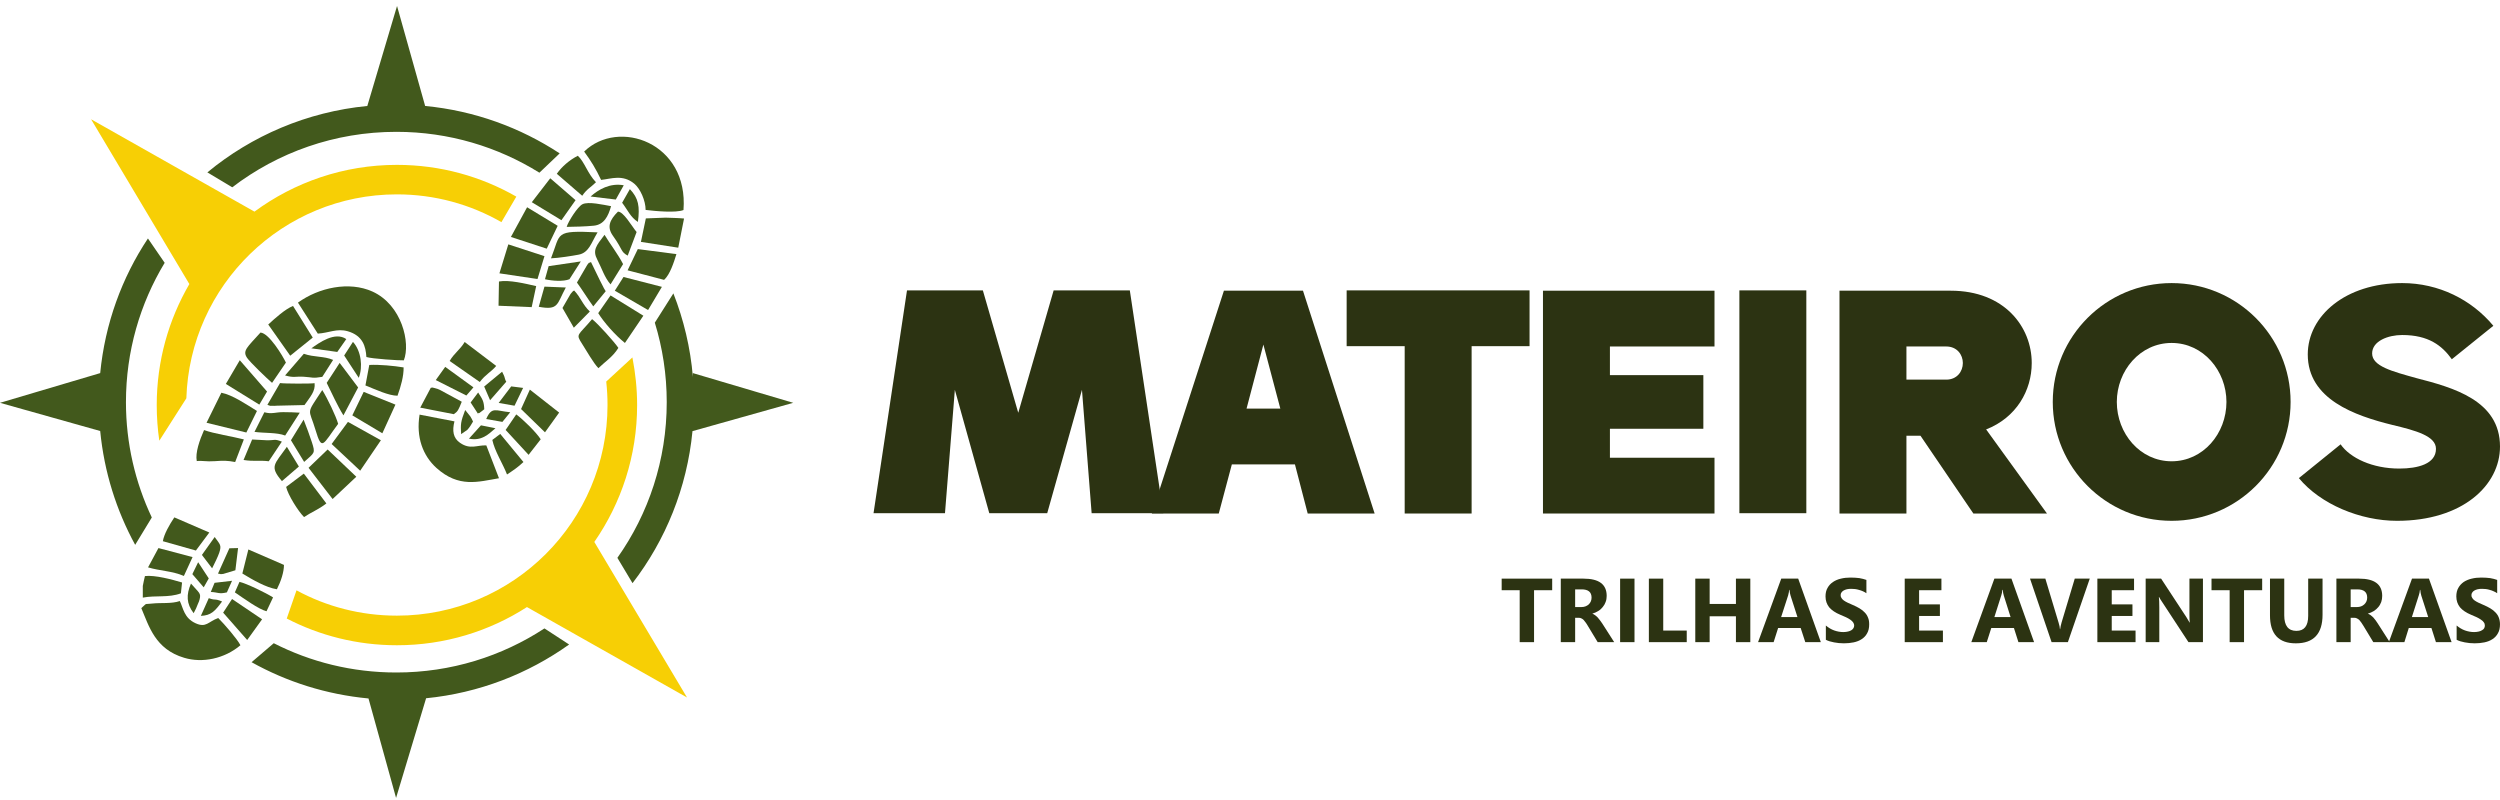 <svg width="150" height="48" viewBox="0 0 150 48" fill="none" xmlns="http://www.w3.org/2000/svg">
<path d="M65.498 30.792H69.797L67.789 17.423H63.219L61.095 24.767L58.971 17.423H54.42L52.412 30.792H56.699L57.291 23.39L59.357 30.792H62.833L64.918 23.39L65.498 30.792Z" fill="#2C3312"/>
<path d="M77.696 27.863L78.462 30.811H82.478L78.179 17.442H73.435L69.109 30.811H73.126L73.911 27.863H77.696ZM74.793 24.516L75.803 20.674L76.82 24.516H74.793Z" fill="#2C3312"/>
<path d="M91.773 20.77V17.423H80.799V20.77H84.281V30.811H88.297V20.77H91.773Z" fill="#2C3312"/>
<path d="M96.595 20.789H102.87V17.442H92.578V30.811H102.87V27.464H96.595V25.726H102.201V22.508H96.595V20.789Z" fill="#2C3312"/>
<path d="M104.363 17.423V30.792H108.38V17.423H104.363Z" fill="#2C3312"/>
<path d="M115.229 26.145L118.402 30.811H122.818L119.168 25.765C120.983 25.057 121.904 23.428 121.904 21.781C121.904 19.624 120.275 17.442 117.044 17.442H110.369V30.811H114.386V26.145H115.229ZM114.386 22.778V20.789H116.774C117.424 20.789 117.771 21.285 117.771 21.781C117.771 22.283 117.424 22.778 116.774 22.778H114.386Z" fill="#2C3312"/>
<path d="M130.298 16.985C126.359 16.985 123.166 20.178 123.166 24.117C123.166 28.056 126.359 31.249 130.298 31.249C134.237 31.249 137.436 28.056 137.436 24.117C137.436 20.178 134.237 16.985 130.298 16.985ZM127.009 24.117C127.009 22.244 128.405 20.577 130.298 20.577C132.19 20.577 133.587 22.244 133.587 24.117C133.587 26.01 132.19 27.677 130.298 27.677C128.405 27.677 127.009 26.01 127.009 24.117Z" fill="#2C3312"/>
<path d="M144.13 20.101C145.714 20.101 146.518 20.732 147.11 21.555L149.601 19.547C148.295 17.977 146.325 16.985 144.13 16.985C140.725 16.985 138.466 18.955 138.466 21.266C138.466 23.963 141.298 24.941 143.538 25.495C144.967 25.836 146.158 26.164 146.158 26.93C146.158 27.831 145.083 28.114 143.956 28.114C142.347 28.114 141.008 27.483 140.436 26.66L137.932 28.687C139.232 30.258 141.62 31.249 143.821 31.249C147.76 31.249 150 29.112 150 26.795C150 24.021 147.188 23.255 144.967 22.682C143.538 22.283 142.328 21.974 142.328 21.208C142.328 20.461 143.287 20.101 144.13 20.101Z" fill="#2C3312"/>
<path fill-rule="evenodd" clip-rule="evenodd" d="M25.509 6.358C28.469 6.642 31.218 7.652 33.58 9.203L32.364 10.362C29.872 8.811 26.931 7.91 23.784 7.91C20.076 7.91 16.665 9.152 13.935 11.237L12.442 10.343C15.1 8.148 18.415 6.712 22.039 6.358L23.822 0.359L25.509 6.358ZM25.566 41.895L23.764 47.875L22.11 41.908C19.58 41.67 17.205 40.91 15.094 39.732L16.426 38.593C18.634 39.72 21.132 40.35 23.784 40.35C27.06 40.35 30.111 39.378 32.666 37.705L34.147 38.67C31.681 40.428 28.746 41.58 25.566 41.895ZM8.11 32.691C6.984 30.625 6.25 28.32 6.012 25.861L0 24.169L6.012 22.386C6.301 19.418 7.312 16.663 8.876 14.308L9.88 15.769C8.406 18.208 7.557 21.073 7.557 24.13C7.557 26.608 8.117 28.951 9.108 31.049L8.11 32.691ZM41.574 22.386V22.617C41.426 20.86 41.021 19.18 40.403 17.603L39.289 19.36C39.753 20.867 40.004 22.469 40.004 24.13C40.004 27.606 38.91 30.831 37.043 33.47L37.951 34.989C39.933 32.414 41.22 29.279 41.549 25.868L47.593 24.169L41.574 22.386Z" fill="#42591C"/>
<path fill-rule="evenodd" clip-rule="evenodd" d="M23.816 9.892C26.423 9.892 28.869 10.587 30.98 11.797L30.085 13.329C28.238 12.267 26.094 11.662 23.816 11.662C16.967 11.662 11.393 17.107 11.181 23.898L9.559 26.441C9.456 25.745 9.404 25.031 9.404 24.303C9.404 21.658 10.118 19.18 11.361 17.043L5.465 7.156L11.921 10.806L15.268 12.698C17.662 10.935 20.617 9.892 23.816 9.892ZM36.374 22.894L37.944 21.446C38.124 22.372 38.227 23.325 38.227 24.303C38.227 27.355 37.275 30.187 35.659 32.517L41.221 41.85L31.617 36.424C29.371 37.872 26.686 38.715 23.816 38.715C21.428 38.715 19.181 38.136 17.205 37.112L17.791 35.42C19.58 36.392 21.634 36.939 23.816 36.939C30.793 36.939 36.451 31.281 36.451 24.303C36.451 23.827 36.425 23.357 36.374 22.894Z" fill="#F7CF05"/>
<path fill-rule="evenodd" clip-rule="evenodd" d="M35.049 9.094C35.448 9.635 35.757 10.137 36.066 10.794C36.652 10.736 37.36 10.44 38.061 11.025C38.422 11.328 38.737 12.042 38.737 12.596C39.316 12.667 40.559 12.783 41.009 12.602C41.325 8.554 37.115 7.086 35.049 9.094Z" fill="#42591C"/>
<path fill-rule="evenodd" clip-rule="evenodd" d="M25.175 24.877C24.956 26.229 25.369 27.336 26.186 28.076C27.531 29.286 28.696 28.906 29.939 28.694L29.179 26.724C28.625 26.698 28.213 26.995 27.602 26.57C27.184 26.28 27.126 25.849 27.267 25.282L25.175 24.877Z" fill="#42591C"/>
<path fill-rule="evenodd" clip-rule="evenodd" d="M35.893 18.788C36.221 19.322 36.903 20.101 37.495 20.578L38.602 18.943L36.633 17.726L35.893 18.788Z" fill="#42591C"/>
<path fill-rule="evenodd" clip-rule="evenodd" d="M30.654 14.218L32.804 14.92L33.461 13.549L31.626 12.435L30.654 14.218Z" fill="#42591C"/>
<path fill-rule="evenodd" clip-rule="evenodd" d="M29.965 16.4L32.25 16.741L32.668 15.37L30.499 14.662L29.965 16.4Z" fill="#42591C"/>
<path fill-rule="evenodd" clip-rule="evenodd" d="M38.751 13.104L38.455 14.514L40.695 14.861L41.043 13.111C40.637 13.072 40.309 13.078 39.935 13.059L38.751 13.104Z" fill="#42591C"/>
<path fill-rule="evenodd" clip-rule="evenodd" d="M35.904 22.09C36.246 21.749 36.78 21.408 37.102 20.873C36.864 20.519 35.866 19.406 35.525 19.148C34.675 20.165 34.527 20.011 34.92 20.622C35.177 21.021 35.608 21.788 35.904 22.09Z" fill="#42591C"/>
<path fill-rule="evenodd" clip-rule="evenodd" d="M38.268 14.945L37.656 16.219L39.845 16.792C40.199 16.477 40.431 15.743 40.585 15.247L38.268 14.945Z" fill="#42591C"/>
<path fill-rule="evenodd" clip-rule="evenodd" d="M31.908 12.132L33.685 13.213L34.534 12.01L33.015 10.697L31.908 12.132Z" fill="#42591C"/>
<path fill-rule="evenodd" clip-rule="evenodd" d="M26.979 21.659L28.787 22.92C29.135 22.457 29.476 22.315 29.772 21.955L27.88 20.52C27.609 20.983 27.255 21.183 26.979 21.659Z" fill="#42591C"/>
<path fill-rule="evenodd" clip-rule="evenodd" d="M29.938 16.889L29.912 18.344L31.901 18.428L32.171 17.166C31.521 17.018 30.549 16.78 29.938 16.889Z" fill="#42591C"/>
<path fill-rule="evenodd" clip-rule="evenodd" d="M37.41 16.619L36.889 17.443L38.884 18.602L39.714 17.211L37.41 16.619Z" fill="#42591C"/>
<path fill-rule="evenodd" clip-rule="evenodd" d="M33.06 15.499C33.492 15.486 34.348 15.351 34.715 15.28C35.339 15.164 35.474 14.566 35.854 13.941C33.228 13.819 33.666 13.967 33.06 15.499Z" fill="#42591C"/>
<path fill-rule="evenodd" clip-rule="evenodd" d="M33.408 10.427L34.934 11.746C35.211 11.334 35.449 11.244 35.758 10.935C35.243 10.394 35.075 9.719 34.67 9.345C34.168 9.603 33.711 9.995 33.408 10.427Z" fill="#42591C"/>
<path fill-rule="evenodd" clip-rule="evenodd" d="M31.264 24.543L32.699 25.939L33.549 24.755L31.791 23.377L31.264 24.543Z" fill="#42591C"/>
<path fill-rule="evenodd" clip-rule="evenodd" d="M34 13.613C34.457 13.606 35.12 13.593 35.622 13.542C36.24 13.484 36.491 12.982 36.665 12.37C36.195 12.287 35.3 12.074 34.946 12.255C34.657 12.403 34.096 13.284 34 13.613Z" fill="#42591C"/>
<path fill-rule="evenodd" clip-rule="evenodd" d="M36.632 17.063L37.385 15.847C37.089 15.261 36.574 14.598 36.272 14.089C35.77 14.746 35.538 15.016 35.84 15.583C36.111 16.104 36.265 16.638 36.632 17.063Z" fill="#42591C"/>
<path fill-rule="evenodd" clip-rule="evenodd" d="M30.338 25.797L31.715 27.29L32.443 26.357C32.172 25.932 31.368 25.153 30.975 24.864L30.338 25.797Z" fill="#42591C"/>
<path fill-rule="evenodd" clip-rule="evenodd" d="M37.076 12.699C36.574 13.201 36.407 13.626 36.767 14.134C37.398 15.016 37.224 15.093 37.662 15.338L38.196 13.922C37.9 13.561 37.405 12.686 37.076 12.699Z" fill="#42591C"/>
<path fill-rule="evenodd" clip-rule="evenodd" d="M25.846 23.268L25.215 24.459L27.23 24.851C27.468 24.69 27.506 24.6 27.706 24.105L26.386 23.39C26.309 23.351 26.2 23.313 26.116 23.294C25.878 23.236 25.994 23.248 25.846 23.268Z" fill="#42591C"/>
<path fill-rule="evenodd" clip-rule="evenodd" d="M34.617 16.953C34.9 17.333 35.3 17.983 35.596 18.383L36.342 17.475C36.297 17.417 36.168 17.172 36.111 17.05C36.072 16.973 36.014 16.863 35.995 16.825L35.46 15.724C35.235 15.84 35.422 15.666 35.235 15.892L34.617 16.953Z" fill="#42591C"/>
<path fill-rule="evenodd" clip-rule="evenodd" d="M29.539 26.396C29.681 27.072 30.176 27.831 30.421 28.469C30.762 28.243 31.052 28.057 31.406 27.722L30.015 26.036L29.539 26.396Z" fill="#42591C"/>
<path fill-rule="evenodd" clip-rule="evenodd" d="M33.748 18.479L34.43 19.663L35.389 18.691C34.945 18.267 34.874 17.887 34.45 17.43C34.379 17.481 34.417 17.41 34.231 17.642L33.748 18.479Z" fill="#42591C"/>
<path fill-rule="evenodd" clip-rule="evenodd" d="M26.146 22.804L27.981 23.731L28.406 23.242L26.713 22.013L26.146 22.804Z" fill="#42591C"/>
<path fill-rule="evenodd" clip-rule="evenodd" d="M32.918 15.969L32.699 16.754C33.143 16.857 33.8 16.902 34.167 16.754L34.849 15.685L32.918 15.969Z" fill="#42591C"/>
<path fill-rule="evenodd" clip-rule="evenodd" d="M32.667 17.198L32.326 18.408C33.523 18.627 33.401 18.267 33.948 17.25L32.667 17.198Z" fill="#42591C"/>
<path fill-rule="evenodd" clip-rule="evenodd" d="M37.328 12.165C37.663 12.602 37.824 13.027 38.274 13.317C38.397 12.39 38.313 11.894 37.792 11.347L37.328 12.165Z" fill="#42591C"/>
<path fill-rule="evenodd" clip-rule="evenodd" d="M35.435 11.791L36.948 11.972L37.425 11.116C36.594 10.967 35.912 11.367 35.435 11.791Z" fill="#42591C"/>
<path fill-rule="evenodd" clip-rule="evenodd" d="M29.051 23.191L29.405 24.014L30.377 22.901C30.325 22.849 30.267 22.618 30.267 22.611C30.254 22.592 30.248 22.553 30.235 22.527L30.126 22.302L29.051 23.191Z" fill="#42591C"/>
<path fill-rule="evenodd" clip-rule="evenodd" d="M30.673 23.184L29.92 24.175L30.872 24.343L31.387 23.274L30.673 23.184Z" fill="#42591C"/>
<path fill-rule="evenodd" clip-rule="evenodd" d="M28.137 26.319C28.896 26.473 29.289 26.074 29.727 25.694L28.858 25.52L28.137 26.319Z" fill="#42591C"/>
<path fill-rule="evenodd" clip-rule="evenodd" d="M29.172 25.141L30.144 25.314L30.614 24.735C29.732 24.651 29.513 24.368 29.172 25.141Z" fill="#42591C"/>
<path fill-rule="evenodd" clip-rule="evenodd" d="M27.667 26.048L28.04 25.791C28.182 25.636 28.272 25.482 28.381 25.295C28.31 25.154 28.317 25.134 28.22 24.986L27.911 24.6C27.634 25.321 27.634 25.443 27.667 26.048Z" fill="#42591C"/>
<path fill-rule="evenodd" clip-rule="evenodd" d="M28.238 24.149L28.734 24.909C28.618 24.78 28.747 24.754 28.747 24.793L29.056 24.555C29.036 24.066 28.953 23.963 28.689 23.551L28.238 24.149Z" fill="#42591C"/>
<path fill-rule="evenodd" clip-rule="evenodd" d="M17.877 18.157L19.068 20.017C19.737 19.978 20.213 19.689 20.864 19.875C21.771 20.139 21.945 20.789 21.983 21.42C22.312 21.529 23.979 21.633 24.23 21.62C24.642 20.577 24.114 18.298 22.35 17.494C20.941 16.857 19.126 17.256 17.877 18.157Z" fill="#42591C"/>
<path fill-rule="evenodd" clip-rule="evenodd" d="M10.789 36.063C10.287 36.237 9.644 36.154 9.141 36.212C8.607 36.276 8.871 36.147 8.479 36.488C8.936 37.563 9.309 38.953 11.053 39.468C12.141 39.797 13.467 39.526 14.426 38.715C14.233 38.336 13.473 37.46 13.094 37.081C12.489 37.299 12.373 37.685 11.736 37.396C11.04 37.081 10.995 36.482 10.789 36.063Z" fill="#42591C"/>
<path fill-rule="evenodd" clip-rule="evenodd" d="M20.877 25.314L19.898 26.64L21.611 28.243L22.853 26.415L20.877 25.314Z" fill="#42591C"/>
<path fill-rule="evenodd" clip-rule="evenodd" d="M13.281 23.564L12.393 25.366L14.781 25.951L15.418 24.658C14.774 24.259 13.944 23.692 13.281 23.564Z" fill="#42591C"/>
<path fill-rule="evenodd" clip-rule="evenodd" d="M18.514 28.069L19.956 29.942L21.378 28.604L19.659 26.969L18.514 28.069Z" fill="#42591C"/>
<path fill-rule="evenodd" clip-rule="evenodd" d="M16.094 19.47L17.413 21.343L18.765 20.255L17.581 18.356C17.098 18.556 16.525 19.077 16.094 19.47Z" fill="#42591C"/>
<path fill-rule="evenodd" clip-rule="evenodd" d="M15.629 19.953C14.825 20.847 14.535 21.04 14.825 21.472C14.998 21.729 16.041 22.733 16.324 22.971L17.155 21.755C16.974 21.369 16.144 19.985 15.629 19.953Z" fill="#42591C"/>
<path fill-rule="evenodd" clip-rule="evenodd" d="M12.243 25.804C11.973 26.415 11.709 27.168 11.806 27.664C12.147 27.625 12.366 27.709 12.887 27.67C13.428 27.632 13.64 27.632 14.11 27.722L14.631 26.364C13.923 26.183 12.842 26.023 12.243 25.804Z" fill="#42591C"/>
<path fill-rule="evenodd" clip-rule="evenodd" d="M14.902 32.968L14.541 34.41C15.12 34.764 15.963 35.259 16.614 35.356C16.858 34.873 17.038 34.326 17.038 33.895L14.902 32.968Z" fill="#42591C"/>
<path fill-rule="evenodd" clip-rule="evenodd" d="M21.821 23.512L21.139 24.922L22.941 25.997L23.726 24.278L21.821 23.512Z" fill="#42591C"/>
<path fill-rule="evenodd" clip-rule="evenodd" d="M17.168 29.215C17.271 29.679 17.889 30.676 18.243 31.024C18.674 30.734 19.099 30.58 19.582 30.206L18.23 28.417L17.168 29.215Z" fill="#42591C"/>
<path fill-rule="evenodd" clip-rule="evenodd" d="M22.157 21.897L21.926 23.126C22.55 23.377 23.31 23.738 23.85 23.744C24.056 23.178 24.224 22.566 24.217 22.045C23.644 21.948 22.737 21.864 22.157 21.897Z" fill="#42591C"/>
<path fill-rule="evenodd" clip-rule="evenodd" d="M10.46 31.043C10.171 31.474 9.842 32.047 9.771 32.472L11.754 33.032L12.559 31.951L10.46 31.043Z" fill="#42591C"/>
<path fill-rule="evenodd" clip-rule="evenodd" d="M20.289 25.43C20.16 24.973 19.651 23.911 19.336 23.403C18.332 24.941 18.525 24.433 18.93 25.797C19.323 27.098 19.362 26.679 20.289 25.43Z" fill="#42591C"/>
<path fill-rule="evenodd" clip-rule="evenodd" d="M13.551 23.036L15.559 24.278L16.023 23.493L14.387 21.613L13.551 23.036Z" fill="#42591C"/>
<path fill-rule="evenodd" clip-rule="evenodd" d="M19.602 22.972C19.904 23.577 20.239 24.336 20.606 24.922L21.488 23.248L20.38 21.774L19.602 22.972Z" fill="#42591C"/>
<path fill-rule="evenodd" clip-rule="evenodd" d="M16.802 22.984L16.043 24.291C16.371 24.393 16.056 24.336 16.339 24.349C16.474 24.355 16.448 24.349 16.609 24.342L18.27 24.303C18.624 23.795 18.933 23.467 18.875 22.99C18.682 23.029 17.034 23.023 16.802 22.984Z" fill="#42591C"/>
<path fill-rule="evenodd" clip-rule="evenodd" d="M13.923 35.941L13.389 36.759L14.831 38.4L15.725 37.158L13.923 35.941Z" fill="#42591C"/>
<path fill-rule="evenodd" clip-rule="evenodd" d="M9.507 32.884L8.883 34.042C9.584 34.255 10.331 34.255 11.033 34.557L11.554 33.425L9.507 32.884Z" fill="#42591C"/>
<path fill-rule="evenodd" clip-rule="evenodd" d="M18.23 21.227L17.104 22.527C17.657 22.682 17.715 22.572 18.23 22.605C18.771 22.637 18.732 22.714 19.337 22.611L19.987 21.594C19.427 21.356 18.854 21.446 18.23 21.227Z" fill="#42591C"/>
<path fill-rule="evenodd" clip-rule="evenodd" d="M15.862 24.735L15.27 25.913C15.881 25.997 16.608 25.939 17.11 26.132L17.986 24.761C17.696 24.735 17.323 24.735 17.007 24.729C16.557 24.722 16.306 24.864 15.862 24.735Z" fill="#42591C"/>
<path fill-rule="evenodd" clip-rule="evenodd" d="M8.697 34.564C8.658 34.75 8.601 34.943 8.568 35.156V35.857C9.341 35.709 10.113 35.877 10.853 35.6L10.924 34.95C10.326 34.77 9.296 34.493 8.697 34.564Z" fill="#42591C"/>
<path fill-rule="evenodd" clip-rule="evenodd" d="M15.128 26.37L14.613 27.599C15.257 27.702 15.566 27.605 16.126 27.676L16.911 26.498C16.428 26.312 16.531 26.428 15.991 26.415C15.72 26.402 15.36 26.376 15.128 26.37Z" fill="#42591C"/>
<path fill-rule="evenodd" clip-rule="evenodd" d="M14.369 34.912L14.092 35.542C14.594 35.884 15.521 36.559 15.991 36.675L16.383 35.845C15.952 35.568 14.761 34.995 14.369 34.912Z" fill="#42591C"/>
<path fill-rule="evenodd" clip-rule="evenodd" d="M17.457 26.415L18.249 27.715C18.88 27.149 18.931 27.207 18.712 26.531C18.558 26.055 18.403 25.662 18.217 25.179L17.457 26.415Z" fill="#42591C"/>
<path fill-rule="evenodd" clip-rule="evenodd" d="M16.916 28.867L17.933 27.992L17.212 26.808C16.466 27.876 16.15 27.966 16.916 28.867Z" fill="#42591C"/>
<path fill-rule="evenodd" clip-rule="evenodd" d="M20.65 21.33L21.526 22.669C21.783 22.012 21.674 21.06 21.178 20.513L20.65 21.33Z" fill="#42591C"/>
<path fill-rule="evenodd" clip-rule="evenodd" d="M18.68 20.899L20.237 21.117L20.778 20.345C20.096 19.875 19.156 20.564 18.68 20.899Z" fill="#42591C"/>
<path fill-rule="evenodd" clip-rule="evenodd" d="M13.762 32.897L13.08 34.416C13.408 34.467 13.112 34.454 13.396 34.435L14.123 34.216L14.284 32.884L13.762 32.897Z" fill="#42591C"/>
<path fill-rule="evenodd" clip-rule="evenodd" d="M12.115 33.296L12.727 34.1C12.868 33.823 13.074 33.405 13.158 33.154C13.306 32.703 13.203 32.671 12.881 32.221L12.115 33.296Z" fill="#42591C"/>
<path fill-rule="evenodd" clip-rule="evenodd" d="M11.619 36.791C11.741 36.565 11.793 36.45 11.876 36.231C11.921 36.128 11.96 36.05 11.979 35.954C12.069 35.581 11.954 35.587 11.458 35.014C11.168 35.684 11.181 36.224 11.619 36.791Z" fill="#42591C"/>
<path fill-rule="evenodd" clip-rule="evenodd" d="M11.541 34.448L12.223 35.24L12.526 34.705L11.889 33.733L11.541 34.448Z" fill="#42591C"/>
<path fill-rule="evenodd" clip-rule="evenodd" d="M12.527 35.89L12.051 36.952C12.662 36.926 12.887 36.681 13.325 36.089C12.817 35.883 13.003 36.057 12.527 35.89Z" fill="#42591C"/>
<path fill-rule="evenodd" clip-rule="evenodd" d="M12.874 34.969L12.648 35.516C13.099 35.542 13.138 35.658 13.614 35.542L13.923 34.847L12.874 34.969Z" fill="#42591C"/>
<path d="M93.131 35.413H92.043V38.529H91.181V35.413H90.1V34.718H93.131V35.413Z" fill="#2C3312"/>
<path d="M96.852 38.529H95.861L95.269 37.55C95.224 37.473 95.185 37.409 95.14 37.351C95.101 37.293 95.056 37.241 95.017 37.196C94.979 37.158 94.934 37.126 94.889 37.106C94.844 37.081 94.792 37.068 94.741 37.068H94.509V38.529H93.647V34.718H95.011C95.938 34.718 96.401 35.059 96.401 35.755C96.401 35.883 96.382 36.006 96.337 36.121C96.298 36.231 96.24 36.334 96.163 36.424C96.092 36.514 96.002 36.598 95.893 36.662C95.79 36.727 95.674 36.778 95.545 36.817V36.823C95.597 36.842 95.655 36.874 95.706 36.913C95.764 36.952 95.809 36.997 95.861 37.048C95.912 37.106 95.957 37.164 96.002 37.222C96.047 37.286 96.092 37.344 96.131 37.402L96.852 38.529ZM94.509 35.362V36.424H94.882C95.062 36.424 95.211 36.366 95.326 36.263C95.436 36.154 95.494 36.019 95.494 35.858C95.494 35.523 95.294 35.362 94.895 35.362H94.509Z" fill="#2C3312"/>
<path d="M98.07 38.529H97.207V34.718H98.07V38.529Z" fill="#2C3312"/>
<path d="M101.204 38.529H98.932V34.718H99.794V37.834H101.204V38.529Z" fill="#2C3312"/>
<path d="M105.019 38.529H104.156V36.977H102.579V38.529H101.717V34.718H102.579V36.237H104.156V34.718H105.019V38.529Z" fill="#2C3312"/>
<path d="M109.25 38.529H108.317L108.04 37.679H106.688L106.418 38.529H105.484L106.875 34.718H107.892L109.25 38.529ZM107.847 37.023L107.435 35.742C107.402 35.645 107.383 35.529 107.37 35.394H107.351C107.338 35.51 107.319 35.619 107.287 35.729L106.868 37.023H107.847Z" fill="#2C3312"/>
<path d="M109.551 38.387V37.531C109.705 37.66 109.872 37.763 110.053 37.827C110.233 37.891 110.413 37.924 110.6 37.924C110.709 37.924 110.806 37.911 110.883 37.891C110.967 37.872 111.031 37.846 111.089 37.808C111.14 37.776 111.179 37.737 111.205 37.692C111.237 37.64 111.25 37.589 111.25 37.537C111.25 37.46 111.224 37.396 111.185 37.338C111.14 37.28 111.082 37.222 111.012 37.177C110.934 37.126 110.851 37.074 110.748 37.029C110.645 36.984 110.535 36.939 110.42 36.887C110.123 36.765 109.898 36.611 109.75 36.437C109.608 36.257 109.531 36.038 109.531 35.787C109.531 35.587 109.57 35.413 109.654 35.272C109.731 35.13 109.84 35.014 109.982 34.918C110.117 34.828 110.278 34.757 110.458 34.718C110.638 34.673 110.831 34.654 111.031 34.654C111.231 34.654 111.404 34.667 111.559 34.686C111.713 34.712 111.855 34.75 111.984 34.795V35.594C111.919 35.548 111.848 35.51 111.778 35.478C111.7 35.446 111.623 35.413 111.539 35.394C111.462 35.368 111.385 35.355 111.301 35.343C111.224 35.336 111.153 35.33 111.082 35.33C110.979 35.33 110.896 35.336 110.812 35.355C110.735 35.375 110.664 35.401 110.613 35.433C110.555 35.465 110.516 35.51 110.484 35.555C110.452 35.6 110.439 35.651 110.439 35.709C110.439 35.78 110.452 35.832 110.49 35.883C110.522 35.935 110.568 35.986 110.632 36.031C110.696 36.076 110.767 36.115 110.857 36.16C110.947 36.205 111.05 36.25 111.16 36.295C111.314 36.359 111.449 36.43 111.572 36.501C111.694 36.572 111.797 36.656 111.881 36.746C111.971 36.836 112.035 36.939 112.08 37.055C112.132 37.17 112.151 37.306 112.151 37.46C112.151 37.673 112.112 37.853 112.029 37.994C111.951 38.142 111.842 38.258 111.7 38.349C111.565 38.439 111.404 38.503 111.218 38.542C111.037 38.58 110.844 38.599 110.638 38.599C110.426 38.599 110.226 38.58 110.04 38.542C109.853 38.509 109.686 38.458 109.551 38.387Z" fill="#2C3312"/>
<path d="M116.575 38.529H114.283V34.718H116.485V35.413H115.146V36.263H116.394V36.958H115.146V37.834H116.575V38.529Z" fill="#2C3312"/>
<path d="M122.045 38.529H121.105L120.835 37.679H119.477L119.206 38.529H118.279L119.663 34.718H120.687L122.045 38.529ZM120.635 37.023L120.23 35.742C120.197 35.645 120.178 35.529 120.165 35.394H120.139C120.133 35.51 120.114 35.619 120.075 35.729L119.663 37.023H120.635Z" fill="#2C3312"/>
<path d="M125.386 34.718L124.073 38.529H123.095L121.801 34.718H122.721L123.519 37.37C123.564 37.512 123.59 37.641 123.597 37.75H123.609C123.622 37.634 123.655 37.499 123.693 37.357L124.485 34.718H125.386Z" fill="#2C3312"/>
<path d="M128.133 38.529H125.842V34.718H128.043V35.413H126.704V36.263H127.947V36.958H126.704V37.834H128.133V38.529Z" fill="#2C3312"/>
<path d="M132.177 38.529H131.308L129.738 36.134C129.641 35.993 129.577 35.89 129.545 35.819H129.532C129.551 35.954 129.558 36.16 129.558 36.437V38.529H128.74V34.718H129.667L131.186 37.035C131.251 37.145 131.315 37.248 131.373 37.351H131.386C131.373 37.261 131.366 37.087 131.366 36.823V34.718H132.177V38.529Z" fill="#2C3312"/>
<path d="M135.73 35.413H134.642V38.529H133.779V35.413H132.691V34.718H135.73V35.413Z" fill="#2C3312"/>
<path d="M139.353 36.881C139.353 38.027 138.819 38.6 137.75 38.6C136.714 38.6 136.199 38.04 136.199 36.92V34.718H137.055V36.926C137.055 37.544 137.3 37.853 137.783 37.853C138.253 37.853 138.491 37.557 138.491 36.958V34.718H139.353V36.881Z" fill="#2C3312"/>
<path d="M143.383 38.529H142.398L141.806 37.55C141.761 37.473 141.716 37.409 141.677 37.351C141.632 37.293 141.593 37.241 141.555 37.196C141.51 37.158 141.464 37.126 141.419 37.106C141.374 37.081 141.329 37.068 141.271 37.068H141.04V38.529H140.184V34.718H141.542C142.469 34.718 142.932 35.059 142.932 35.755C142.932 35.883 142.913 36.006 142.874 36.121C142.829 36.231 142.778 36.334 142.7 36.424C142.623 36.514 142.533 36.598 142.43 36.662C142.327 36.727 142.205 36.778 142.076 36.817V36.823C142.134 36.842 142.185 36.874 142.243 36.913C142.295 36.952 142.346 36.997 142.398 37.048C142.449 37.106 142.494 37.164 142.539 37.222C142.584 37.286 142.623 37.344 142.662 37.402L143.383 38.529ZM141.04 35.362V36.424H141.413C141.6 36.424 141.748 36.366 141.857 36.263C141.973 36.154 142.031 36.019 142.031 35.858C142.031 35.523 141.831 35.362 141.432 35.362H141.04Z" fill="#2C3312"/>
<path d="M147.096 38.529H146.156L145.885 37.679H144.527L144.263 38.529H143.33L144.72 34.718H145.737L147.096 38.529ZM145.692 37.023L145.28 35.742C145.248 35.645 145.229 35.529 145.216 35.394H145.197C145.184 35.51 145.165 35.619 145.126 35.729L144.714 37.023H145.692Z" fill="#2C3312"/>
<path d="M147.398 38.387V37.531C147.553 37.66 147.72 37.763 147.9 37.827C148.081 37.891 148.261 37.924 148.447 37.924C148.557 37.924 148.647 37.911 148.731 37.891C148.808 37.872 148.879 37.846 148.93 37.808C148.988 37.776 149.027 37.737 149.052 37.692C149.078 37.64 149.091 37.589 149.091 37.537C149.091 37.46 149.072 37.396 149.027 37.338C148.988 37.28 148.93 37.222 148.853 37.177C148.782 37.126 148.692 37.074 148.595 37.029C148.492 36.984 148.383 36.939 148.267 36.887C147.971 36.765 147.746 36.611 147.598 36.437C147.456 36.257 147.379 36.038 147.379 35.787C147.379 35.587 147.418 35.413 147.501 35.272C147.578 35.13 147.688 35.014 147.823 34.918C147.965 34.828 148.126 34.757 148.306 34.718C148.486 34.673 148.673 34.654 148.879 34.654C149.078 34.654 149.252 34.667 149.406 34.686C149.561 34.712 149.703 34.75 149.831 34.795V35.594C149.767 35.548 149.696 35.51 149.619 35.478C149.548 35.446 149.471 35.413 149.387 35.394C149.31 35.368 149.233 35.355 149.149 35.343C149.072 35.336 148.995 35.33 148.924 35.33C148.827 35.33 148.737 35.336 148.66 35.355C148.583 35.375 148.512 35.401 148.46 35.433C148.402 35.465 148.357 35.51 148.332 35.555C148.299 35.6 148.286 35.651 148.286 35.709C148.286 35.78 148.299 35.832 148.338 35.883C148.37 35.935 148.415 35.986 148.48 36.031C148.544 36.076 148.615 36.115 148.705 36.16C148.795 36.205 148.892 36.25 149.007 36.295C149.162 36.359 149.297 36.43 149.419 36.501C149.542 36.572 149.645 36.656 149.728 36.746C149.818 36.836 149.883 36.939 149.928 37.055C149.973 37.17 149.999 37.306 149.999 37.46C149.999 37.673 149.96 37.853 149.876 37.994C149.799 38.142 149.69 38.258 149.548 38.349C149.413 38.439 149.252 38.503 149.065 38.542C148.879 38.58 148.686 38.599 148.486 38.599C148.274 38.599 148.074 38.58 147.887 38.542C147.701 38.509 147.533 38.458 147.398 38.387Z" fill="#2C3312"/>
</svg>
